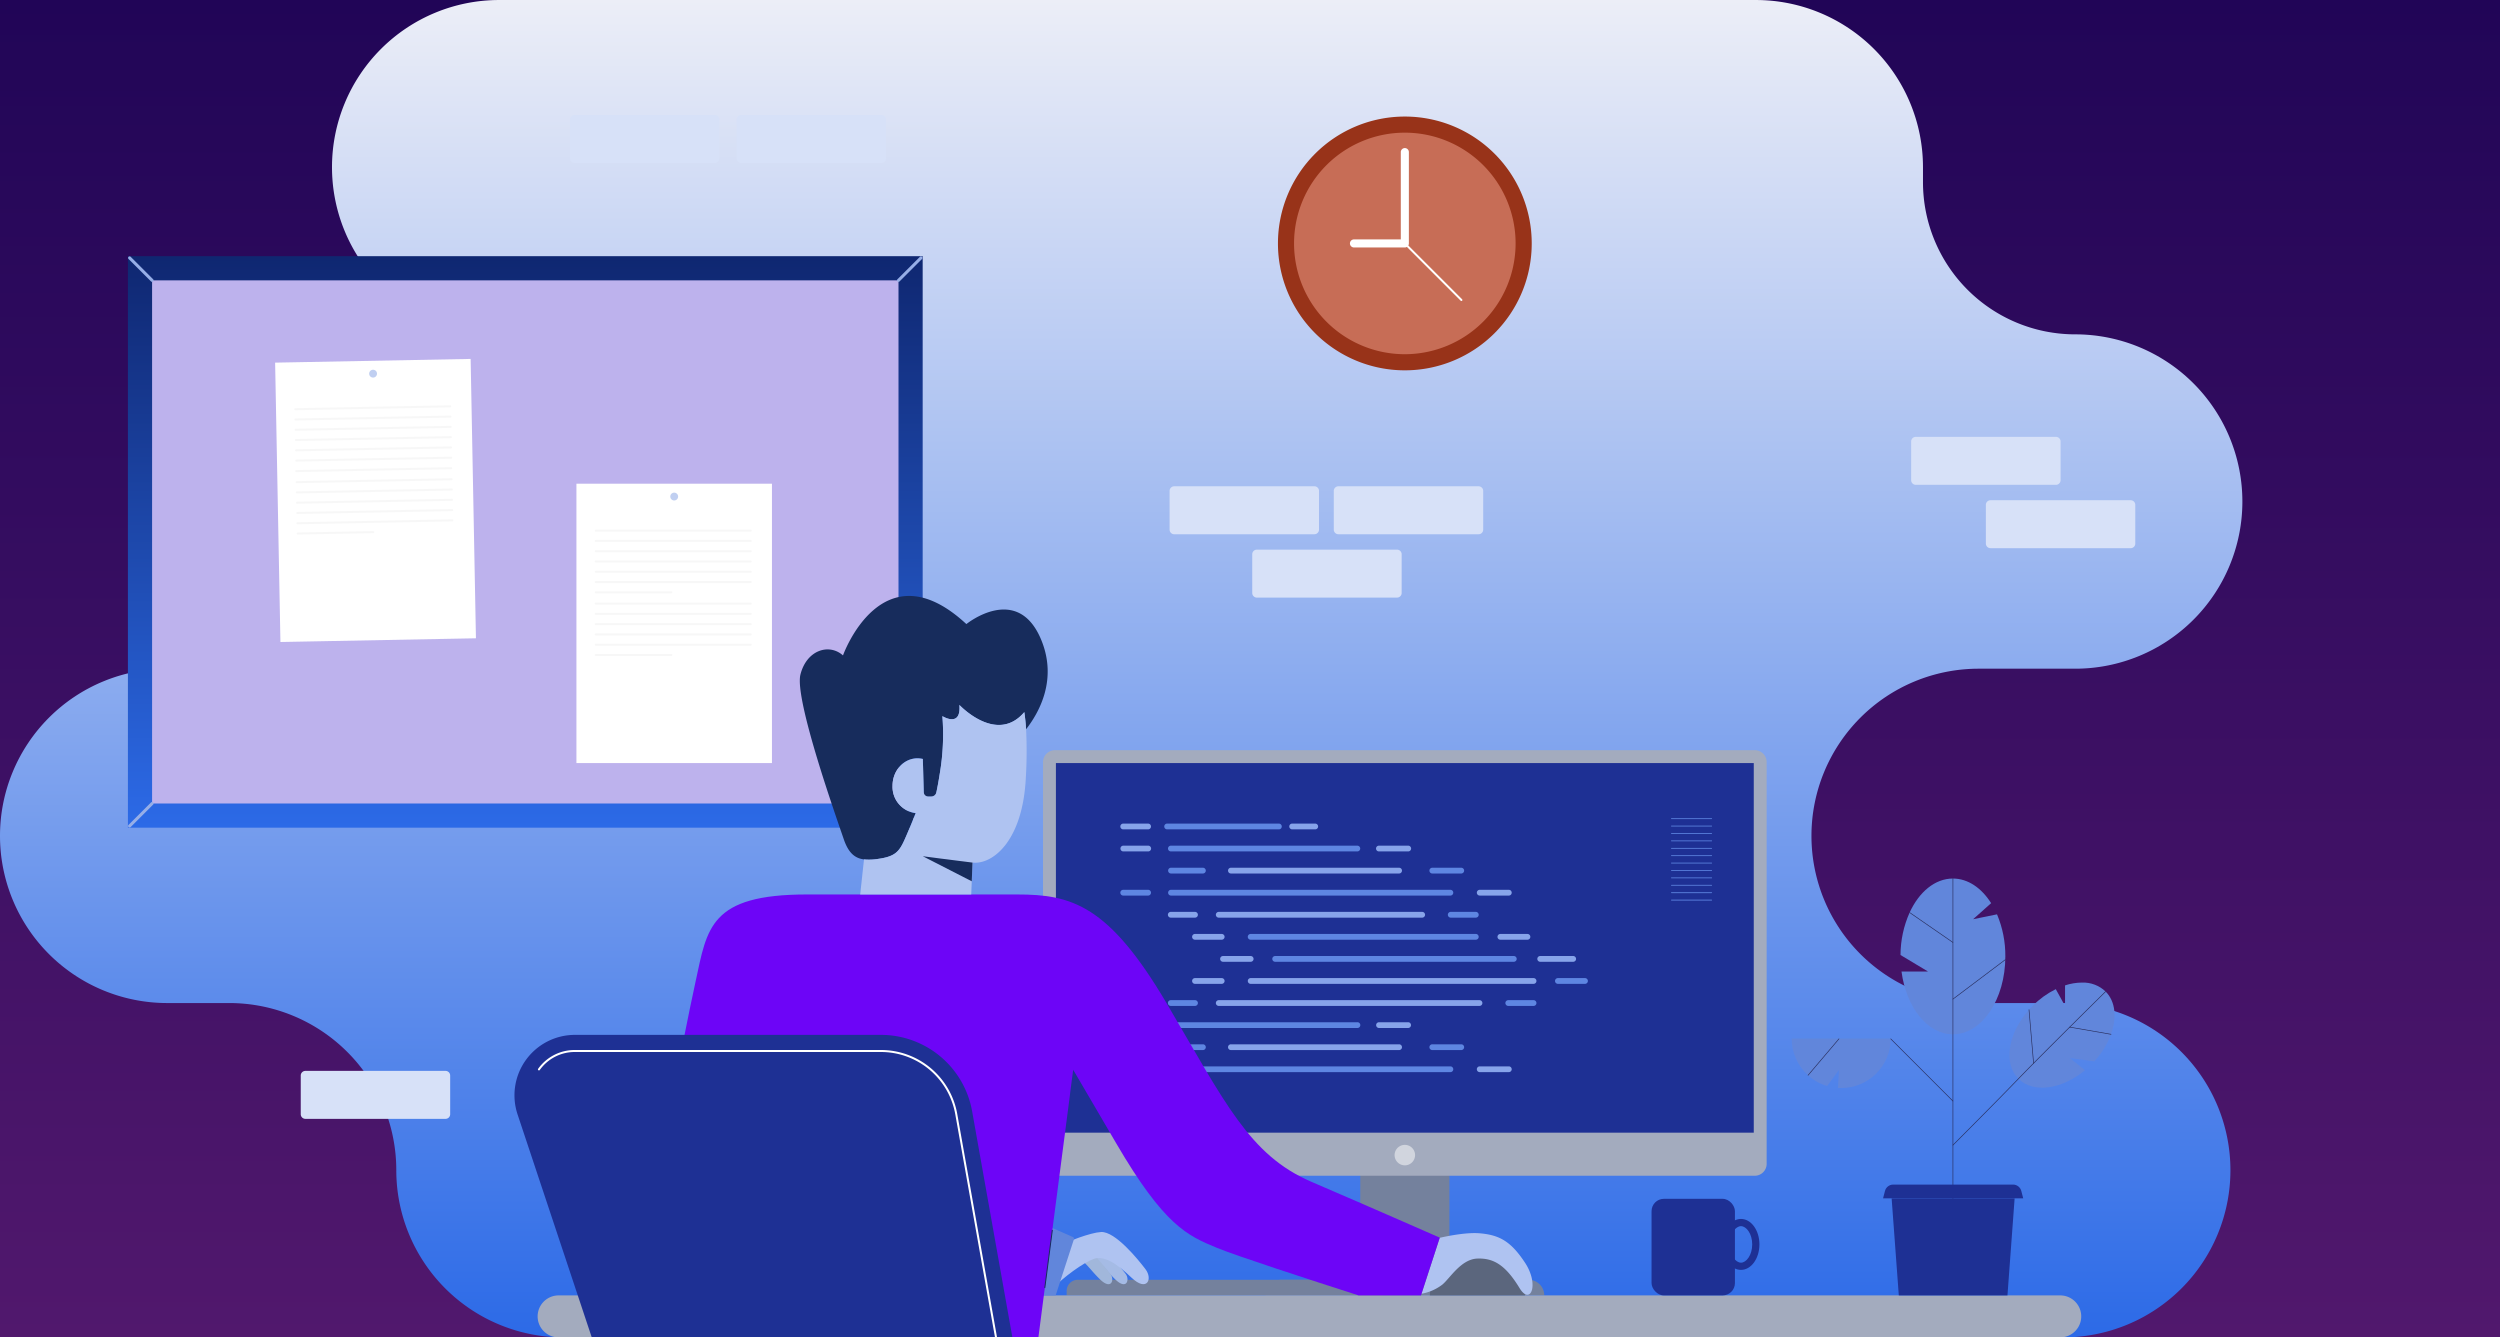 <svg xmlns="http://www.w3.org/2000/svg" xmlns:xlink="http://www.w3.org/1999/xlink" width="620" height="331.673" viewBox="0 0 620 331.673">
  <rect x="0" y="0" width="620" height="331.673" fill="#333333" stroke="none"/>
  <defs>
    <linearGradient id="linear-gradient" x1="0.5" x2="0.5" y2="1" gradientUnits="objectBoundingBox">
      <stop offset="0" stop-color="#210557"/>
      <stop offset="1" stop-color="#51186d"/>
    </linearGradient>
    <clipPath id="clip-path">
      <rect id="Rectángulo_59760" data-name="Rectángulo 59760" width="556.11" height="331.672" fill="none"/>
    </clipPath>
    <linearGradient id="linear-gradient-2" x1="0.5" x2="0.5" y2="1" gradientUnits="objectBoundingBox">
      <stop offset="0" stop-color="#eceef7"/>
      <stop offset="1" stop-color="#2c6ae7"/>
    </linearGradient>
    <linearGradient id="linear-gradient-3" x1="0.5" x2="0.5" y2="1" gradientUnits="objectBoundingBox">
      <stop offset="0" stop-color="#0f2771"/>
      <stop offset="1" stop-color="#2c6ae7"/>
    </linearGradient>
    <clipPath id="clip-path-2">
      <path id="Trazado_206297" data-name="Trazado 206297" d="M2275.368,1059.2a26.111,26.111,0,0,0-2.262,10.533l6.812,4.092h-6.565c1.175,8.876,6.441,15.576,12.746,15.576,7.182,0,13.005-8.654,13.005-19.322a26.266,26.266,0,0,0-2.064-10.434l-5.934,1.211,4.475-3.981c-2.373-3.758-5.736-6.107-9.482-6.107-4.45,0-8.394,3.338-10.73,8.431" transform="translate(-2273.106 -1050.767)" fill="none"/>
    </clipPath>
    <linearGradient id="linear-gradient-4" x1="-18.13" y1="2.946" x2="-18.122" y2="2.946" gradientUnits="objectBoundingBox">
      <stop offset="0" stop-color="#e5ebf9"/>
      <stop offset="0.983" stop-color="#6186db"/>
      <stop offset="1" stop-color="#6186db"/>
    </linearGradient>
    <clipPath id="clip-path-3">
      <path id="Trazado_206298" data-name="Trazado 206298" d="M2417.189,1175.9v5.093l-2.3-4.166a21.377,21.377,0,0,0-5.724,4.129c-.321.322-.618.63-.915.964v.012c-5.217,5.847-6.441,13.3-2.633,17.109,3.671,3.684,10.768,2.67,16.528-2.114l-3.8-3.029,6.095.841a20.429,20.429,0,0,0,4.142-6.713c1.483-4.117,1.137-8.134-1.335-10.607a8.068,8.068,0,0,0-5.876-2.225,13.672,13.672,0,0,0-4.187.7" transform="translate(-2403.397 -1175.195)" fill="none"/>
    </clipPath>
    <linearGradient id="linear-gradient-5" x1="-12.45" y1="2.382" x2="-12.445" y2="2.382" xlink:href="#linear-gradient-4"/>
    <clipPath id="clip-path-4">
      <path id="Trazado_206299" data-name="Trazado 206299" d="M2142.954,1242.09a12.184,12.184,0,0,0,4.055,9.111,11.991,11.991,0,0,0,4.735,2.67l2.93-3.981-.235,4.463c.26.012.519.025.791.025a12.285,12.285,0,0,0,12.288-12.2l-.087-.086Z" transform="translate(-2142.954 -1242.09)" fill="none"/>
    </clipPath>
    <linearGradient id="linear-gradient-6" x1="-18.089" y1="6.032" x2="-18.081" y2="6.032" xlink:href="#linear-gradient-4"/>
    <clipPath id="clip-path-6">
      <path id="Trazado_206308" data-name="Trazado 206308" d="M2254.738,1416.812a2.108,2.108,0,0,0-2.04,1.577l-.479,1.841h34.764l-.479-1.841a2.108,2.108,0,0,0-2.041-1.577Z" transform="translate(-2252.218 -1416.812)" fill="#1e3094"/>
    </clipPath>
    <clipPath id="clip-path-7">
      <path id="Trazado_206309" data-name="Trazado 206309" d="M2262.486,1433.3l1.78,24.067h26.946l1.78-24.067Z" transform="translate(-2262.486 -1433.296)" fill="#1e3094"/>
    </clipPath>
    <clipPath id="clip-path-8">
      <path id="Trazado_206310" data-name="Trazado 206310" d="M2062.008,1464.217c0-2.669,1.469-4.523,2.786-4.523s2.786,1.854,2.786,4.523-1.469,4.532-2.786,4.532-2.786-1.863-2.786-4.532m-1.791,0c0,3.494,2.051,6.324,4.577,6.324s4.577-2.831,4.577-6.324-2.051-6.315-4.577-6.315-4.577,2.831-4.577,6.315" transform="translate(-2060.216 -1457.902)" fill="#1e3094"/>
    </clipPath>
    <clipPath id="clip-path-9">
      <rect id="Rectángulo_59769" data-name="Rectángulo 59769" width="20.675" height="23.954" rx="3.059" fill="#1e3094"/>
    </clipPath>
  </defs>
  <g id="Grupo_212210" data-name="Grupo 212210" transform="translate(-180 -1163.039)">
    <rect id="Image_Place_Holder" data-name="Image Place Holder" width="620" height="331.673" transform="translate(180 1163.039)" fill="url(#linear-gradient)"/>
    <g id="Grupo_197349" data-name="Grupo 197349" transform="translate(180 1163.043)">
      <g id="Grupo_197330" data-name="Grupo 197330" transform="translate(0 -0.003)">
        <g id="Grupo_197329" data-name="Grupo 197329" transform="translate(0 0)" clip-path="url(#clip-path)">
          <path id="Trazado_206193" data-name="Trazado 206193" d="M556.11,124.374h0a41.459,41.459,0,0,0-41.459-41.459A37.748,37.748,0,0,1,476.9,45.167V41.456A41.459,41.459,0,0,0,435.444,0H123.794a41.459,41.459,0,0,0,0,82.918h.976a41.459,41.459,0,1,1,0,82.918H41.459A41.459,41.459,0,0,0,0,207.292H0a41.459,41.459,0,0,0,41.459,41.459H56.822A41.459,41.459,0,0,1,98.281,290.21h0a41.459,41.459,0,0,0,41.459,41.459H511.688a41.459,41.459,0,0,0,41.459-41.459h0a41.459,41.459,0,0,0-41.459-41.459H490.7a41.459,41.459,0,0,1-41.459-41.459h0A41.459,41.459,0,0,1,490.7,165.833h23.952a41.459,41.459,0,0,0,41.459-41.459" transform="translate(0 0.003)" fill="url(#linear-gradient-2)"/>
          <path id="Trazado_206194" data-name="Trazado 206194" d="M395.624,1292.708H360.862a1.148,1.148,0,0,1-1.148-1.147v-9.6a1.147,1.147,0,0,1,1.148-1.147h34.762a1.147,1.147,0,0,1,1.147,1.147v9.6a1.148,1.148,0,0,1-1.147,1.147" transform="translate(-285.128 -1015.234)" fill="#d7e1f8"/>
          <path id="Trazado_206195" data-name="Trazado 206195" d="M2411.109,610.143h-34.762A1.147,1.147,0,0,1,2375.2,609v-9.6a1.148,1.148,0,0,1,1.148-1.147h34.762a1.147,1.147,0,0,1,1.147,1.147V609a1.147,1.147,0,0,1-1.147,1.148" transform="translate(-1882.705 -474.198)" fill="#d7e1f8"/>
          <path id="Trazado_206196" data-name="Trazado 206196" d="M2321.751,534.377H2286.99a1.147,1.147,0,0,1-1.147-1.147v-9.6a1.148,1.148,0,0,1,1.147-1.148h34.762a1.147,1.147,0,0,1,1.147,1.148v9.6a1.147,1.147,0,0,1-1.147,1.147" transform="translate(-1811.875 -414.142)" fill="#d7e1f8"/>
          <path id="Trazado_206197" data-name="Trazado 206197" d="M1533.651,669.26h-34.762a1.147,1.147,0,0,1-1.147-1.147v-9.6a1.147,1.147,0,0,1,1.147-1.147h34.762a1.147,1.147,0,0,1,1.147,1.147v9.6a1.147,1.147,0,0,1-1.147,1.147" transform="translate(-1187.187 -521.057)" fill="#d7e1f8"/>
          <path id="Trazado_206198" data-name="Trazado 206198" d="M1434.813,593.494h-34.762a1.147,1.147,0,0,1-1.148-1.148v-9.6a1.147,1.147,0,0,1,1.148-1.148h34.762a1.148,1.148,0,0,1,1.147,1.148v9.6a1.148,1.148,0,0,1-1.147,1.148" transform="translate(-1108.843 -461.001)" fill="#d7e1f8"/>
          <path id="Trazado_206199" data-name="Trazado 206199" d="M1631.175,593.494h-34.762a1.147,1.147,0,0,1-1.147-1.148v-9.6a1.147,1.147,0,0,1,1.147-1.148h34.762a1.147,1.147,0,0,1,1.147,1.148v9.6a1.147,1.147,0,0,1-1.147,1.148" transform="translate(-1264.489 -461.001)" fill="#d7e1f8"/>
          <path id="Trazado_206200" data-name="Trazado 206200" d="M717.644,149.433H682.882a1.148,1.148,0,0,1-1.147-1.147v-9.6a1.148,1.148,0,0,1,1.147-1.147h34.762a1.148,1.148,0,0,1,1.148,1.147v9.6a1.148,1.148,0,0,1-1.148,1.147" transform="translate(-540.378 -109.016)" fill="#d7e1f8"/>
          <path id="Trazado_206201" data-name="Trazado 206201" d="M916.905,149.433H882.144A1.148,1.148,0,0,1,881,148.285v-9.6a1.148,1.148,0,0,1,1.148-1.147h34.762a1.147,1.147,0,0,1,1.147,1.147v9.6a1.147,1.147,0,0,1-1.147,1.147" transform="translate(-698.322 -109.016)" fill="#d7e1f8"/>
          <rect id="Rectángulo_59754" data-name="Rectángulo 59754" width="22.099" height="32.25" transform="translate(337.349 289.004)" fill="#74819d"/>
          <path id="Trazado_206202" data-name="Trazado 206202" d="M1578.785,1530.685h-61.418a3.867,3.867,0,0,0-3.867,3.867h69.152a3.867,3.867,0,0,0-3.867-3.867" transform="translate(-1199.677 -1213.298)" fill="#74819d"/>
          <path id="Trazado_206203" data-name="Trazado 206203" d="M1424.008,1002.78H1250.459a2.956,2.956,0,0,1-2.956-2.956V900.2a2.956,2.956,0,0,1,2.956-2.956h173.549a2.956,2.956,0,0,1,2.956,2.956v99.628a2.956,2.956,0,0,1-2.956,2.956" transform="translate(-988.834 -711.198)" fill="#a3abbe"/>
          <path id="Trazado_206319" data-name="Trazado 206319" d="M0,0H173.067V91.661H0Z" transform="translate(261.866 189.24)" fill="#1e3094"/>
          <path id="Trazado_206204" data-name="Trazado 206204" d="M2008.728,978.881h-9.961a.1.1,0,1,1,0-.2h9.961a.1.1,0,1,1,0,.2" transform="translate(-1584.245 -775.75)" fill="#5e86e2"/>
          <path id="Trazado_206205" data-name="Trazado 206205" d="M2008.728,987.734h-9.961a.1.1,0,1,1,0-.2h9.961a.1.1,0,1,1,0,.2" transform="translate(-1584.245 -782.768)" fill="#5e86e2"/>
          <path id="Trazado_206206" data-name="Trazado 206206" d="M2008.728,996.588h-9.961a.1.1,0,1,1,0-.2h9.961a.1.1,0,1,1,0,.2" transform="translate(-1584.245 -789.786)" fill="#5e86e2"/>
          <path id="Trazado_206207" data-name="Trazado 206207" d="M2008.728,1005.442h-9.961a.1.1,0,1,1,0-.2h9.961a.1.1,0,1,1,0,.2" transform="translate(-1584.245 -796.804)" fill="#5e86e2"/>
          <path id="Trazado_206208" data-name="Trazado 206208" d="M2008.728,1014.3h-9.961a.1.1,0,1,1,0-.2h9.961a.1.1,0,1,1,0,.2" transform="translate(-1584.245 -803.821)" fill="#5e86e2"/>
          <path id="Trazado_206209" data-name="Trazado 206209" d="M2008.728,1023.148h-9.961a.1.1,0,1,1,0-.2h9.961a.1.1,0,1,1,0,.2" transform="translate(-1584.245 -810.839)" fill="#5e86e2"/>
          <path id="Trazado_206210" data-name="Trazado 206210" d="M2008.728,1032h-9.961a.1.1,0,1,1,0-.2h9.961a.1.1,0,1,1,0,.2" transform="translate(-1584.245 -817.857)" fill="#5e86e2"/>
          <path id="Trazado_206211" data-name="Trazado 206211" d="M2008.728,1040.856h-9.961a.1.1,0,1,1,0-.2h9.961a.1.1,0,1,1,0,.2" transform="translate(-1584.245 -824.875)" fill="#5e86e2"/>
          <path id="Trazado_206212" data-name="Trazado 206212" d="M2008.728,1049.709h-9.961a.1.1,0,1,1,0-.2h9.961a.1.1,0,1,1,0,.2" transform="translate(-1584.245 -831.892)" fill="#5e86e2"/>
          <path id="Trazado_206213" data-name="Trazado 206213" d="M2008.728,1058.562h-9.961a.1.1,0,1,1,0-.2h9.961a.1.1,0,1,1,0,.2" transform="translate(-1584.245 -838.91)" fill="#5e86e2"/>
          <path id="Trazado_206214" data-name="Trazado 206214" d="M2008.728,1067.416h-9.961a.1.1,0,1,1,0-.2h9.961a.1.1,0,1,1,0,.2" transform="translate(-1584.245 -845.928)" fill="#5e86e2"/>
          <path id="Trazado_206215" data-name="Trazado 206215" d="M2008.728,1076.27h-9.961a.1.1,0,1,1,0-.2h9.961a.1.1,0,1,1,0,.2" transform="translate(-1584.245 -852.946)" fill="#5e86e2"/>
          <path id="Trazado_206216" data-name="Trazado 206216" d="M1548.361,986.492h-5.717a.715.715,0,0,1,0-1.429h5.717a.715.715,0,1,1,0,1.429" transform="translate(-1222.213 -780.811)" fill="#87a4ea"/>
          <path id="Trazado_206217" data-name="Trazado 206217" d="M1420.816,986.492H1393.1a.715.715,0,0,1,0-1.429h27.715a.715.715,0,1,1,0,1.429" transform="translate(-1103.677 -780.811)" fill="#5e86e2"/>
          <path id="Trazado_206218" data-name="Trazado 206218" d="M1347,986.492h-6.174a.715.715,0,1,1,0-1.429H1347a.715.715,0,0,1,0,1.429" transform="translate(-1062.242 -780.811)" fill="#87a4ea"/>
          <path id="Trazado_206219" data-name="Trazado 206219" d="M1653.8,1012.887h-7.271a.714.714,0,1,1,0-1.429h7.271a.714.714,0,1,1,0,1.429" transform="translate(-1304.559 -801.733)" fill="#87a4ea"/>
          <path id="Trazado_206220" data-name="Trazado 206220" d="M1443.934,1012.887H1397.7a.714.714,0,1,1,0-1.429h46.237a.714.714,0,1,1,0,1.429" transform="translate(-1107.319 -801.733)" fill="#5e86e2"/>
          <path id="Trazado_206221" data-name="Trazado 206221" d="M1347,1012.887h-6.174a.714.714,0,1,1,0-1.429H1347a.714.714,0,1,1,0,1.429" transform="translate(-1062.242 -801.733)" fill="#87a4ea"/>
          <path id="Trazado_206222" data-name="Trazado 206222" d="M1717.676,1039.284h-7.18a.715.715,0,1,1,0-1.429h7.18a.715.715,0,0,1,0,1.429" transform="translate(-1355.26 -822.656)" fill="#5e86e2"/>
          <path id="Trazado_206223" data-name="Trazado 206223" d="M1511.347,1039.284h-41.709a.715.715,0,1,1,0-1.429h41.709a.715.715,0,0,1,0,1.429" transform="translate(-1164.344 -822.656)" fill="#87a4ea"/>
          <path id="Trazado_206224" data-name="Trazado 206224" d="M1405.662,1039.284H1397.7a.715.715,0,0,1,0-1.429h7.966a.715.715,0,0,1,0,1.429" transform="translate(-1107.319 -822.656)" fill="#5e86e2"/>
          <path id="Trazado_206225" data-name="Trazado 206225" d="M1774.233,1065.681h-7.271a.715.715,0,0,1,0-1.429h7.271a.715.715,0,0,1,0,1.429" transform="translate(-1400.018 -843.58)" fill="#87a4ea"/>
          <path id="Trazado_206226" data-name="Trazado 206226" d="M1467.037,1065.681H1397.7a.715.715,0,0,1,0-1.429h69.341a.715.715,0,0,1,0,1.429" transform="translate(-1107.319 -843.58)" fill="#5e86e2"/>
          <path id="Trazado_206227" data-name="Trazado 206227" d="M1347,1065.681h-6.174a.715.715,0,1,1,0-1.429H1347a.715.715,0,0,1,0,1.429" transform="translate(-1062.242 -843.58)" fill="#5e86e2"/>
          <path id="Trazado_206228" data-name="Trazado 206228" d="M1653.8,1224.064h-7.271a.715.715,0,0,1,0-1.429h7.271a.715.715,0,0,1,0,1.429" transform="translate(-1304.559 -969.122)" fill="#87a4ea"/>
          <path id="Trazado_206229" data-name="Trazado 206229" d="M1443.934,1224.064H1397.7a.715.715,0,0,1,0-1.429h46.237a.715.715,0,1,1,0,1.429" transform="translate(-1107.319 -969.122)" fill="#5e86e2"/>
          <path id="Trazado_206230" data-name="Trazado 206230" d="M1347,1224.064h-6.174a.715.715,0,1,1,0-1.429H1347a.715.715,0,0,1,0,1.429" transform="translate(-1062.242 -969.122)" fill="#87a4ea"/>
          <path id="Trazado_206231" data-name="Trazado 206231" d="M1717.676,1250.459h-7.18a.715.715,0,1,1,0-1.429h7.18a.715.715,0,0,1,0,1.429" transform="translate(-1355.26 -990.044)" fill="#5e86e2"/>
          <path id="Trazado_206232" data-name="Trazado 206232" d="M1511.347,1250.459h-41.709a.715.715,0,1,1,0-1.429h41.709a.715.715,0,0,1,0,1.429" transform="translate(-1164.344 -990.044)" fill="#87a4ea"/>
          <path id="Trazado_206233" data-name="Trazado 206233" d="M1405.662,1250.459H1397.7a.715.715,0,0,1,0-1.429h7.966a.715.715,0,0,1,0,1.429" transform="translate(-1107.319 -990.044)" fill="#5e86e2"/>
          <path id="Trazado_206234" data-name="Trazado 206234" d="M1774.233,1276.856h-7.271a.715.715,0,0,1,0-1.429h7.271a.715.715,0,0,1,0,1.429" transform="translate(-1400.018 -1010.968)" fill="#87a4ea"/>
          <path id="Trazado_206235" data-name="Trazado 206235" d="M1467.037,1276.856H1397.7a.715.715,0,0,1,0-1.429h69.341a.715.715,0,0,1,0,1.429" transform="translate(-1107.319 -1010.968)" fill="#5e86e2"/>
          <path id="Trazado_206236" data-name="Trazado 206236" d="M1347,1276.856h-6.174a.715.715,0,1,1,0-1.429H1347a.715.715,0,0,1,0,1.429" transform="translate(-1062.242 -1010.968)" fill="#87a4ea"/>
          <path id="Trazado_206237" data-name="Trazado 206237" d="M1738.771,1092.078h-6.22a.715.715,0,1,1,0-1.429h6.22a.715.715,0,0,1,0,1.429" transform="translate(-1372.742 -864.503)" fill="#5e86e2"/>
          <path id="Trazado_206238" data-name="Trazado 206238" d="M1505.48,1092.078h-50.4a.715.715,0,1,1,0-1.429h50.4a.715.715,0,1,1,0,1.429" transform="translate(-1152.806 -864.503)" fill="#87a4ea"/>
          <path id="Trazado_206239" data-name="Trazado 206239" d="M1403.65,1092.078H1397.7a.715.715,0,1,1,0-1.429h5.953a.715.715,0,1,1,0,1.429" transform="translate(-1107.319 -864.503)" fill="#87a4ea"/>
          <path id="Trazado_206240" data-name="Trazado 206240" d="M1798.432,1118.475h-6.768a.715.715,0,0,1,0-1.429h6.768a.715.715,0,0,1,0,1.429" transform="translate(-1419.598 -885.427)" fill="#87a4ea"/>
          <path id="Trazado_206241" data-name="Trazado 206241" d="M1548.9,1118.475h-55.887a.715.715,0,0,1,0-1.429H1548.9a.715.715,0,0,1,0,1.429" transform="translate(-1182.875 -885.427)" fill="#5e86e2"/>
          <path id="Trazado_206242" data-name="Trazado 206242" d="M1433.084,1118.475h-6.677a.715.715,0,0,1,0-1.429h6.677a.715.715,0,0,1,0,1.429" transform="translate(-1130.076 -885.427)" fill="#87a4ea"/>
          <path id="Trazado_206243" data-name="Trazado 206243" d="M1847.538,1144.872h-8.232a.715.715,0,0,1,0-1.429h8.232a.715.715,0,0,1,0,1.429" transform="translate(-1457.362 -906.351)" fill="#87a4ea"/>
          <path id="Trazado_206244" data-name="Trazado 206244" d="M1581.752,1144.872h-59.18a.715.715,0,1,1,0-1.429h59.18a.715.715,0,0,1,0,1.429" transform="translate(-1206.302 -906.351)" fill="#5e86e2"/>
          <path id="Trazado_206245" data-name="Trazado 206245" d="M1466.793,1144.872h-6.86a.715.715,0,0,1,0-1.429h6.86a.715.715,0,1,1,0,1.429" transform="translate(-1156.651 -906.351)" fill="#87a4ea"/>
          <path id="Trazado_206246" data-name="Trazado 206246" d="M1807.586,1197.667h-6.22a.715.715,0,1,1,0-1.429h6.22a.715.715,0,1,1,0,1.429" transform="translate(-1427.288 -948.199)" fill="#5e86e2"/>
          <path id="Trazado_206247" data-name="Trazado 206247" d="M1519.75,1197.667h-64.668a.715.715,0,1,1,0-1.429h64.668a.715.715,0,0,1,0,1.429" transform="translate(-1152.806 -948.199)" fill="#87a4ea"/>
          <path id="Trazado_206248" data-name="Trazado 206248" d="M1403.65,1197.667H1397.7a.715.715,0,1,1,0-1.429h5.953a.715.715,0,1,1,0,1.429" transform="translate(-1107.319 -948.199)" fill="#5e86e2"/>
          <path id="Trazado_206249" data-name="Trazado 206249" d="M1867.248,1171.269h-6.769a.715.715,0,0,1,0-1.429h6.769a.715.715,0,0,1,0,1.429" transform="translate(-1474.144 -927.274)" fill="#5e86e2"/>
          <path id="Trazado_206250" data-name="Trazado 206250" d="M1563.174,1171.269h-70.156a.715.715,0,0,1,0-1.429h70.156a.715.715,0,1,1,0,1.429" transform="translate(-1182.876 -927.274)" fill="#87a4ea"/>
          <path id="Trazado_206251" data-name="Trazado 206251" d="M1433.084,1171.269h-6.677a.715.715,0,0,1,0-1.429h6.677a.715.715,0,0,1,0,1.429" transform="translate(-1130.076 -927.274)" fill="#87a4ea"/>
          <path id="Trazado_206252" data-name="Trazado 206252" d="M1673.087,1371.852a2.539,2.539,0,1,1-2.539-2.539,2.539,2.539,0,0,1,2.539,2.539" transform="translate(-1322.149 -1085.387)" fill="#d1d5de"/>
          <rect id="Rectángulo_59756" data-name="Rectángulo 59756" width="197.1" height="141.729" transform="translate(31.723 63.533)" fill="url(#linear-gradient-3)"/>
          <path id="Trazado_206320" data-name="Trazado 206320" d="M0,0H185.109V129.737H0Z" transform="translate(37.719 69.529)" fill="#bdb2ed"/>
          <path id="Trazado_206253" data-name="Trazado 206253" d="M1073.218,312.929a.375.375,0,0,1-.265-.64l5.581-5.581a.375.375,0,0,1,.53.53l-5.581,5.581a.373.373,0,0,1-.265.11" transform="translate(-850.391 -243.025)" fill="#96aee7"/>
          <path id="Trazado_206254" data-name="Trazado 206254" d="M159.142,312.929a.373.373,0,0,1-.265-.11l-5.581-5.581a.375.375,0,0,1,.53-.53l5.581,5.581a.375.375,0,0,1-.265.64" transform="translate(-121.423 -243.025)" fill="#96aee7"/>
          <path id="Trazado_206255" data-name="Trazado 206255" d="M153.561,965.542a.375.375,0,0,1-.265-.64l5.581-5.581a.375.375,0,0,1,.53.53l-5.581,5.581a.374.374,0,0,1-.265.11" transform="translate(-121.423 -760.319)" fill="#96aee7"/>
          <path id="Trazado_206256" data-name="Trazado 206256" d="M1078.8,965.542a.374.374,0,0,1-.265-.11l-5.581-5.581a.375.375,0,0,1,.53-.53l5.581,5.581a.375.375,0,0,1-.265.64" transform="translate(-850.39 -760.319)" fill="#96aee7"/>
          <rect id="Rectángulo_59758" data-name="Rectángulo 59758" width="48.487" height="69.283" transform="translate(142.956 119.957)" fill="#fff"/>
          <path id="Trazado_206257" data-name="Trazado 206257" d="M803.628,590.185a.971.971,0,1,1-.971-.971.971.971,0,0,1,.971.971" transform="translate(-635.456 -467.04)" fill="#c0cff1"/>
          <path id="Trazado_206258" data-name="Trazado 206258" d="M750.049,633.967H711.627a.25.25,0,0,1,0-.5h38.422a.25.25,0,1,1,0,.5" transform="translate(-563.874 -502.118)" fill="#f7f7f7"/>
          <path id="Trazado_206259" data-name="Trazado 206259" d="M750.049,646.26H711.627a.25.25,0,0,1,0-.5h38.422a.25.25,0,1,1,0,.5" transform="translate(-563.874 -511.862)" fill="#f7f7f7"/>
          <path id="Trazado_206260" data-name="Trazado 206260" d="M750.049,658.553H711.627a.25.25,0,0,1,0-.5h38.422a.25.25,0,0,1,0,.5" transform="translate(-563.874 -521.606)" fill="#f7f7f7"/>
          <path id="Trazado_206261" data-name="Trazado 206261" d="M750.049,670.845H711.627a.25.25,0,0,1,0-.5h38.422a.25.25,0,0,1,0,.5" transform="translate(-563.874 -531.349)" fill="#f7f7f7"/>
          <path id="Trazado_206262" data-name="Trazado 206262" d="M750.049,683.138H711.627a.25.25,0,0,1,0-.5h38.422a.25.25,0,1,1,0,.5" transform="translate(-563.874 -541.093)" fill="#f7f7f7"/>
          <path id="Trazado_206263" data-name="Trazado 206263" d="M750.049,695.43H711.627a.25.25,0,0,1,0-.5h38.422a.25.25,0,1,1,0,.5" transform="translate(-563.874 -550.836)" fill="#f7f7f7"/>
          <path id="Trazado_206264" data-name="Trazado 206264" d="M730.37,707.723H711.627a.25.25,0,1,1,0-.5H730.37a.25.25,0,1,1,0,.5" transform="translate(-563.874 -560.581)" fill="#f7f7f7"/>
          <path id="Trazado_206265" data-name="Trazado 206265" d="M750.049,721.22H711.627a.25.25,0,0,1,0-.5h38.422a.25.25,0,0,1,0,.5" transform="translate(-563.874 -571.279)" fill="#f7f7f7"/>
          <path id="Trazado_206266" data-name="Trazado 206266" d="M750.049,733.513H711.627a.25.25,0,0,1,0-.5h38.422a.25.25,0,0,1,0,.5" transform="translate(-563.874 -581.023)" fill="#f7f7f7"/>
          <path id="Trazado_206267" data-name="Trazado 206267" d="M750.049,745.806H711.627a.25.25,0,0,1,0-.5h38.422a.25.25,0,1,1,0,.5" transform="translate(-563.874 -590.767)" fill="#f7f7f7"/>
          <path id="Trazado_206268" data-name="Trazado 206268" d="M750.049,758.1H711.627a.25.25,0,0,1,0-.5h38.422a.25.25,0,0,1,0,.5" transform="translate(-563.874 -600.51)" fill="#f7f7f7"/>
          <path id="Trazado_206269" data-name="Trazado 206269" d="M750.049,770.391H711.627a.25.25,0,0,1,0-.5h38.422a.25.25,0,0,1,0,.5" transform="translate(-563.874 -610.254)" fill="#f7f7f7"/>
          <path id="Trazado_206270" data-name="Trazado 206270" d="M730.37,782.683H711.627a.25.25,0,0,1,0-.5H730.37a.25.25,0,0,1,0,.5" transform="translate(-563.874 -619.998)" fill="#f7f7f7"/>
          <rect id="Rectángulo_59759" data-name="Rectángulo 59759" width="48.487" height="69.283" transform="matrix(1, -0.019, 0.019, 1, 68.23, 89.933)" fill="#fff"/>
          <path id="Trazado_206271" data-name="Trazado 206271" d="M443.5,443.187a.971.971,0,1,1-.989-.953.971.971,0,0,1,.989.953" transform="translate(-350.005 -350.537)" fill="#c0cff1"/>
          <path id="Trazado_206272" data-name="Trazado 206272" d="M390.7,485.274l-38.415.716a.25.25,0,0,1-.009-.5l38.415-.716a.25.25,0,0,1,.009.5" transform="translate(-279.038 -384.257)" fill="#f7f7f7"/>
          <path id="Trazado_206273" data-name="Trazado 206273" d="M390.93,497.565l-38.415.716a.25.25,0,0,1-.009-.5l38.415-.716a.25.25,0,1,1,.009.5" transform="translate(-279.22 -393.999)" fill="#f7f7f7"/>
          <path id="Trazado_206274" data-name="Trazado 206274" d="M391.159,509.855l-38.415.716a.25.25,0,0,1-.009-.5l38.415-.716a.25.25,0,0,1,.009.5" transform="translate(-279.401 -403.741)" fill="#f7f7f7"/>
          <path id="Trazado_206275" data-name="Trazado 206275" d="M391.388,522.146l-38.415.716a.25.25,0,1,1-.009-.5l38.415-.716a.25.25,0,0,1,.009.5" transform="translate(-279.583 -413.483)" fill="#f7f7f7"/>
          <path id="Trazado_206276" data-name="Trazado 206276" d="M391.617,534.436l-38.415.716a.25.25,0,1,1-.009-.5l38.415-.716a.25.25,0,1,1,.009.5" transform="translate(-279.764 -423.225)" fill="#f7f7f7"/>
          <path id="Trazado_206277" data-name="Trazado 206277" d="M391.846,546.727l-38.415.716a.25.25,0,0,1-.009-.5l38.415-.716a.25.25,0,1,1,.009.5" transform="translate(-279.946 -432.967)" fill="#f7f7f7"/>
          <path id="Trazado_206278" data-name="Trazado 206278" d="M391.846,559.278l-38.415.716a.25.25,0,1,1-.009-.5l38.415-.716a.25.25,0,1,1,.009.5" transform="translate(-279.946 -442.916)" fill="#f7f7f7"/>
          <path id="Trazado_206279" data-name="Trazado 206279" d="M392.327,572.512l-38.415.716a.25.25,0,1,1-.009-.5l38.415-.716a.25.25,0,0,1,.01.5" transform="translate(-280.327 -453.406)" fill="#f7f7f7"/>
          <path id="Trazado_206280" data-name="Trazado 206280" d="M392.555,584.8l-38.415.716a.25.25,0,1,1-.009-.5l38.415-.716a.25.25,0,1,1,.009.5" transform="translate(-280.508 -463.148)" fill="#f7f7f7"/>
          <path id="Trazado_206281" data-name="Trazado 206281" d="M392.784,597.093l-38.415.716a.25.25,0,1,1-.009-.5l38.415-.716a.25.25,0,1,1,.009.5" transform="translate(-280.689 -472.89)" fill="#f7f7f7"/>
          <path id="Trazado_206282" data-name="Trazado 206282" d="M393.014,609.383,354.6,610.1a.25.25,0,1,1-.009-.5l38.415-.716a.25.25,0,0,1,.009.5" transform="translate(-280.872 -482.632)" fill="#f7f7f7"/>
          <path id="Trazado_206283" data-name="Trazado 206283" d="M393.243,621.674l-38.415.716a.25.25,0,0,1-.009-.5l38.415-.716a.25.25,0,1,1,.009.5" transform="translate(-281.053 -492.374)" fill="#f7f7f7"/>
          <path id="Trazado_206284" data-name="Trazado 206284" d="M373.8,635.733l-18.74.349a.25.25,0,0,1-.009-.5l18.74-.349a.25.25,0,1,1,.009.5" transform="translate(-281.235 -503.518)" fill="#f7f7f7"/>
          <path id="Trazado_206285" data-name="Trazado 206285" d="M1351.469,1530.685h-72.944a2.753,2.753,0,0,0-2.753,2.753v1.119h78.451v-1.119a2.753,2.753,0,0,0-2.753-2.753" transform="translate(-1011.242 -1213.298)" fill="#74819d"/>
          <path id="Trazado_206286" data-name="Trazado 206286" d="M1020.636,1559.776h-372.4a5.206,5.206,0,1,1,0-10.412h372.4a5.206,5.206,0,0,1,0,10.412" transform="translate(-509.698 -1228.104)" fill="#a3abbe"/>
          <path id="Trazado_206287" data-name="Trazado 206287" d="M1290.573,1490.278s4.132,4.7,5.187,6.092.281,4.123-2.593,1.342-4.166-5.382-6.566-5.472a6.306,6.306,0,0,0-4.08,1.4l3.358-4.413Z" transform="translate(-1016.592 -1180.434)" fill="#a5bbe5"/>
          <path id="Trazado_206288" data-name="Trazado 206288" d="M1272.373,1490.278s4.131,4.7,5.187,6.092.281,4.123-2.594,1.342-4.165-5.382-6.566-5.472a6.305,6.305,0,0,0-4.08,1.4l3.358-4.413Z" transform="translate(-1002.165 -1180.434)" fill="#a1b7db"/>
          <path id="Trazado_206289" data-name="Trazado 206289" d="M1733.721,1508.838h-23.6c0-5.856,5.287-10.6,11.8-10.6s11.8,4.747,11.8,10.6" transform="translate(-1355.526 -1187.577)" fill="#5b667d"/>
          <path id="Trazado_206290" data-name="Trazado 206290" d="M1274.25,1480.007c2.346-.158,4.685,1.209,8.533,4.851s5.316.345,3.467-2.093-7.515-9.429-11.034-9.225c-2.7.156-8.092,2.331-10.47,3.34l-.426,9.6c3.043-2.893,8.121-6.35,9.929-6.471" transform="translate(-1002.165 -1167.999)" fill="#afc3f1"/>
          <path id="Trazado_206291" data-name="Trazado 206291" d="M966.976,1206.714a.476.476,0,0,1,.258.589l-4.392,13.5-.14.41h-15.47c-12.761-4.1-30.319-9.823-35.136-11.8-7.365-3.028-13.071-5.566-24.953-25.9q-1.514-2.578-2.888-4.937l6.326-43.2a111.791,111.791,0,0,1,9.084,13.461c14.39,24.463,20.426,37.555,35.826,44.18,14,6.016,28.9,12.569,31.485,13.707" transform="translate(-700.906 -899.948)" fill="#6186db"/>
          <path id="Trazado_206292" data-name="Trazado 206292" d="M1714.708,1474.9c-3.047-.277-7.328.511-10.012,1.112l-4.519,13.875a11.942,11.942,0,0,0,5.177-2.275c1.871-1.535,4.609-6.308,8.686-6.452s7,1.655,10.453,7.315c2.71,4.442,4.941-.815,1.391-6.236s-6.428-6.907-11.177-7.339" transform="translate(-1347.647 -1169.036)" fill="#afc3f1"/>
          <path id="Trazado_206293" data-name="Trazado 206293" d="M985.476,1154.925l-.016.04-4.513,13.875-.128.409H965.338c-12.759-4.095-30.319-9.812-35.137-11.8-7.355-3.027-13.072-5.557-24.956-25.9-1.534-2.626-2.979-5.083-4.3-7.355-2.481-4.24-4.609-7.861-6.383-10.9-.024.145-.04.313-.072.522l-.361,2.762c-.088.658-.176,1.373-.273,2.088-.048.369-.088.747-.137,1.124s-.1.731-.136,1.084l-6.3,48.378-1.349,10.406h-87.12l1.261-10.406,2.152-17.576c-10.479-3.838-10.262-16.79-8.5-24.875,1.1-5.034,2.288-11.193,3.613-17.914.032-.16.064-.329.1-.5.241-1.236.482-2.481.739-3.75.851-4.288,1.759-8.744,2.738-13.232,2.875-13.24,3.461-21.591,27.629-21.591h52.1c13.522,0,22.731,2.594,37.128,27.051s20.435,37.562,35.819,44.186c15.4,6.616,31.885,13.875,31.885,13.875" transform="translate(-628.413 -847.988)" fill="#6d05f7"/>
          <path id="Trazado_206294" data-name="Trazado 206294" d="M976.038,777.976c4.125-.576,5.18-1.727,6.524-4.7.939-2.08,2.138-5.046,2.776-6.644a6.57,6.57,0,0,1-5.734-6.786c0-3.762,2.767-6.811,6.18-6.811a5.645,5.645,0,0,1,1.338.164l.22,8.683a.667.667,0,0,0,.667.65H989.6a.8.8,0,0,0,.782-.624c.2-.909.58-2.746.938-5.081a58.122,58.122,0,0,0,.646-14.249s4.7,2.974,4.221-2.782c0,0,9.22,9.88,16.095,1.786.193,1.261.342,2.664.441,4.243,3.306-4.234,7.756-12.329,3.8-22.05-5.852-14.39-18.611-4.029-18.611-4.029-20.914-19.379-30.6,7.771-30.6,7.771-3.454-3.07-9.018-1.343-10.553,4.749S965.773,768,967.5,773.083c1.179,3.472,2.807,4.75,5.033,5.03a13.616,13.616,0,0,0,3.5-.137" transform="translate(-758.252 -564.976)" fill="#172c5c"/>
          <path id="Trazado_206295" data-name="Trazado 206295" d="M1069.891,861.485c-.829,15.09-7.805,20.766-12.532,20.766a5,5,0,0,1-.68-.04v.01l-.18,4.637-.13,3.268h-27.542l.949-8.694a13.717,13.717,0,0,0,3.508-.13c4.127-.58,5.187-1.729,6.526-4.707.939-2.079,2.138-5.046,2.778-6.646a6.565,6.565,0,0,1-5.736-6.785c0-3.758,2.768-6.805,6.176-6.805a5.918,5.918,0,0,1,1.339.16l.21,8.164a1.2,1.2,0,0,0,1.2,1.17h.572a1.409,1.409,0,0,0,1.383-1.117c.211-1,.529-2.617.832-4.59a57.928,57.928,0,0,0,.649-14.25s4.7,2.978,4.217-2.778c0,0,9.224,9.873,16.1,1.779.19,1.269.339,2.668.44,4.247a109.723,109.723,0,0,1-.08,12.342" transform="translate(-815.502 -668.297)" fill="#afc3f1"/>
          <path id="Trazado_206296" data-name="Trazado 206296" d="M1116.084,1025.669l-.18,4.637-12.122-6.206-.01-.01a.321.321,0,0,1,.07.01c.08.01.2.02.37.05.11.01.24.03.38.05.83.1,2.179.28,3.618.47.48.06.979.12,1.479.18.53.07,1.039.14,1.529.2l.709.09c.45.06.879.11,1.239.16.27.03.6.07.959.12h.02c.24.03.49.06.76.1.13.01.27.03.42.05.24.03.5.06.76.1" transform="translate(-874.906 -811.745)" fill="#172c5c"/>
        </g>
      </g>
      <g id="Grupo_197332" data-name="Grupo 197332" transform="translate(471.326 217.873)">
        <g id="Grupo_197331" data-name="Grupo 197331" clip-path="url(#clip-path-2)">
          <rect id="Rectángulo_59761" data-name="Rectángulo 59761" width="25.998" height="38.632" fill="url(#linear-gradient-4)"/>
        </g>
      </g>
      <g id="Grupo_197334" data-name="Grupo 197334" transform="translate(498.342 243.673)">
        <g id="Grupo_197333" data-name="Grupo 197333" clip-path="url(#clip-path-3)">
          <rect id="Rectángulo_59762" data-name="Rectángulo 59762" width="39.45" height="39.45" transform="translate(-15.352 13.765) rotate(-45)" fill="url(#linear-gradient-5)"/>
        </g>
      </g>
      <g id="Grupo_197336" data-name="Grupo 197336" transform="translate(444.339 257.544)">
        <g id="Grupo_197335" data-name="Grupo 197335" clip-path="url(#clip-path-4)">
          <rect id="Rectángulo_59763" data-name="Rectángulo 59763" width="24.564" height="12.288" transform="translate(0)" fill="url(#linear-gradient-6)"/>
        </g>
      </g>
      <g id="Grupo_197338" data-name="Grupo 197338" transform="translate(0 -0.003)">
        <g id="Grupo_197337" data-name="Grupo 197337" transform="translate(0 0)" clip-path="url(#clip-path)">
          <path id="Trazado_206300" data-name="Trazado 206300" d="M2335.5,1137.245a.076.076,0,0,1-.077-.077v-86.694a.077.077,0,1,1,.153,0v86.694a.076.076,0,0,1-.077.077" transform="translate(-1851.173 -832.598)" fill="#272b59"/>
          <path id="Trazado_206301" data-name="Trazado 206301" d="M2335.5,1223.78a.077.077,0,0,1-.055-.131c.1-.1,10.349-10.35,16.243-16.463s21.478-21.48,21.634-21.634a.078.078,0,0,1,.109,0,.076.076,0,0,1,0,.108c-.156.155-15.737,15.519-21.631,21.632s-16.143,16.362-16.245,16.465a.077.077,0,0,1-.054.022" transform="translate(-1851.173 -939.711)" fill="#272b59"/>
          <path id="Trazado_206302" data-name="Trazado 206302" d="M2276.542,1257.719a.077.077,0,0,1-.055-.023l-15.416-15.428a.077.077,0,0,1,.109-.108l15.416,15.428a.077.077,0,0,1-.054.13" transform="translate(-1792.223 -984.581)" fill="#272b59"/>
          <path id="Trazado_206303" data-name="Trazado 206303" d="M2335.474,1157.4a.077.077,0,0,1-.061-.031.076.076,0,0,1,.015-.107l12.98-9.781a.077.077,0,1,1,.093.122l-12.98,9.78a.074.074,0,0,1-.046.016" transform="translate(-1851.155 -909.537)" fill="#272b59"/>
          <path id="Trazado_206304" data-name="Trazado 206304" d="M2294.446,1098.633a.074.074,0,0,1-.044-.014l-10.732-7.41a.076.076,0,1,1,.087-.125l10.732,7.41a.077.077,0,0,1,.019.106.076.076,0,0,1-.063.033" transform="translate(-1810.127 -864.837)" fill="#272b59"/>
          <path id="Trazado_206305" data-name="Trazado 206305" d="M2485.438,1230.031h-.013l-10.241-1.785a.076.076,0,0,1-.062-.088.078.078,0,0,1,.089-.062l10.24,1.785a.076.076,0,0,1,.062.088.077.077,0,0,1-.075.063" transform="translate(-1961.908 -973.449)" fill="#272b59"/>
          <path id="Trazado_206306" data-name="Trazado 206306" d="M2427.633,1220.713a.077.077,0,0,1-.076-.07l-1.135-13.286a.077.077,0,0,1,.07-.083.078.078,0,0,1,.083.07l1.135,13.286a.077.077,0,0,1-.07.083Z" transform="translate(-1923.305 -956.946)" fill="#272b59"/>
          <path id="Trazado_206307" data-name="Trazado 206307" d="M2162.242,1251.318a.079.079,0,0,1-.049-.018.078.078,0,0,1-.009-.108l7.665-9.03a.076.076,0,0,1,.108-.009.077.077,0,0,1,.009.108l-7.665,9.03a.076.076,0,0,1-.059.027" transform="translate(-1713.843 -984.579)" fill="#272b59"/>
        </g>
      </g>
      <g id="Grupo_197340" data-name="Grupo 197340" transform="translate(466.995 293.772)">
        <g id="Grupo_197339" data-name="Grupo 197339" clip-path="url(#clip-path-6)">
          <rect id="Rectángulo_59765" data-name="Rectángulo 59765" width="34.764" height="3.418" transform="translate(0)" fill="#1e3094"/>
        </g>
      </g>
      <g id="Grupo_197342" data-name="Grupo 197342" transform="translate(469.124 297.19)">
        <g id="Grupo_197341" data-name="Grupo 197341" clip-path="url(#clip-path-7)">
          <rect id="Rectángulo_59766" data-name="Rectángulo 59766" width="30.506" height="24.067" transform="translate(0 0)" fill="#1e3094"/>
        </g>
      </g>
      <g id="Grupo_197344" data-name="Grupo 197344" transform="translate(427.184 302.292)">
        <g id="Grupo_197343" data-name="Grupo 197343" clip-path="url(#clip-path-8)">
          <rect id="Rectángulo_59767" data-name="Rectángulo 59767" width="9.154" height="12.639" fill="#1e3094"/>
        </g>
      </g>
      <g id="Grupo_197346" data-name="Grupo 197346" transform="translate(409.586 297.303)">
        <g id="Grupo_197345" data-name="Grupo 197345" clip-path="url(#clip-path-9)">
          <rect id="Rectángulo_59768" data-name="Rectángulo 59768" width="20.675" height="23.954" fill="#1e3094"/>
        </g>
      </g>
      <g id="Grupo_197348" data-name="Grupo 197348" transform="translate(0 -0.003)">
        <g id="Grupo_197347" data-name="Grupo 197347" transform="translate(0 0)" clip-path="url(#clip-path)">
          <path id="Trazado_206311" data-name="Trazado 206311" d="M1591.427,170.869a31.468,31.468,0,1,1-31.468-31.468,31.468,31.468,0,0,1,31.468,31.468" transform="translate(-1211.56 -110.496)" fill="#983319"/>
          <path id="Trazado_206312" data-name="Trazado 206312" d="M1575.239,213.619a27.471,27.471,0,1,1,27.47-27.471,27.5,27.5,0,0,1-27.47,27.471" transform="translate(-1226.84 -125.776)" fill="#c76d56"/>
          <path id="Trazado_206313" data-name="Trazado 206313" d="M1628.218,201.75h-12.613a1,1,0,0,1,0-2h11.613V178.1a1,1,0,0,1,2,0v22.652a1,1,0,0,1-1,1" transform="translate(-1279.819 -140.378)" fill="#fff"/>
          <path id="Trazado_206314" data-name="Trazado 206314" d="M1693.324,304.484a.249.249,0,0,1-.177-.073l-14.026-14.026a.25.25,0,0,1,.353-.353l14.027,14.026a.25.25,0,0,1-.177.427" transform="translate(-1330.899 -229.835)" fill="#fff"/>
          <path id="Trazado_206315" data-name="Trazado 206315" d="M1281.469,1284.789c.14-1.119.27-2.1.36-2.758Z" transform="translate(-1015.758 -1016.203)" fill="#172c5c"/>
          <path id="Trazado_206316" data-name="Trazado 206316" d="M1249.194,1485.407h-.016a.125.125,0,0,1-.108-.14l1.847-14.192a.125.125,0,0,1,.248.032l-1.847,14.192a.125.125,0,0,1-.124.109" transform="translate(-990.076 -1165.961)" fill="#172c5c"/>
          <path id="Trazado_206317" data-name="Trazado 206317" d="M738.761,1312.78H634.442l-18.4-55.3a14.993,14.993,0,0,1,14.228-19.72h75.879a22.978,22.978,0,0,1,22.627,18.958Z" transform="translate(-487.687 -981.112)" fill="#1e3094"/>
          <path id="Trazado_206318" data-name="Trazado 206318" d="M757.267,1327.115h-.506l-9.852-55.315a18.726,18.726,0,0,0-18.452-15.457H652.579a10.639,10.639,0,0,0-8.712,4.456.249.249,0,0,1-.353.056.245.245,0,0,1-.056-.345,11.124,11.124,0,0,1,9.121-4.665h75.879a19.218,19.218,0,0,1,18.941,15.866Z" transform="translate(-510 -995.446)" fill="#fff"/>
        </g>
      </g>
    </g>
  </g>
</svg>
